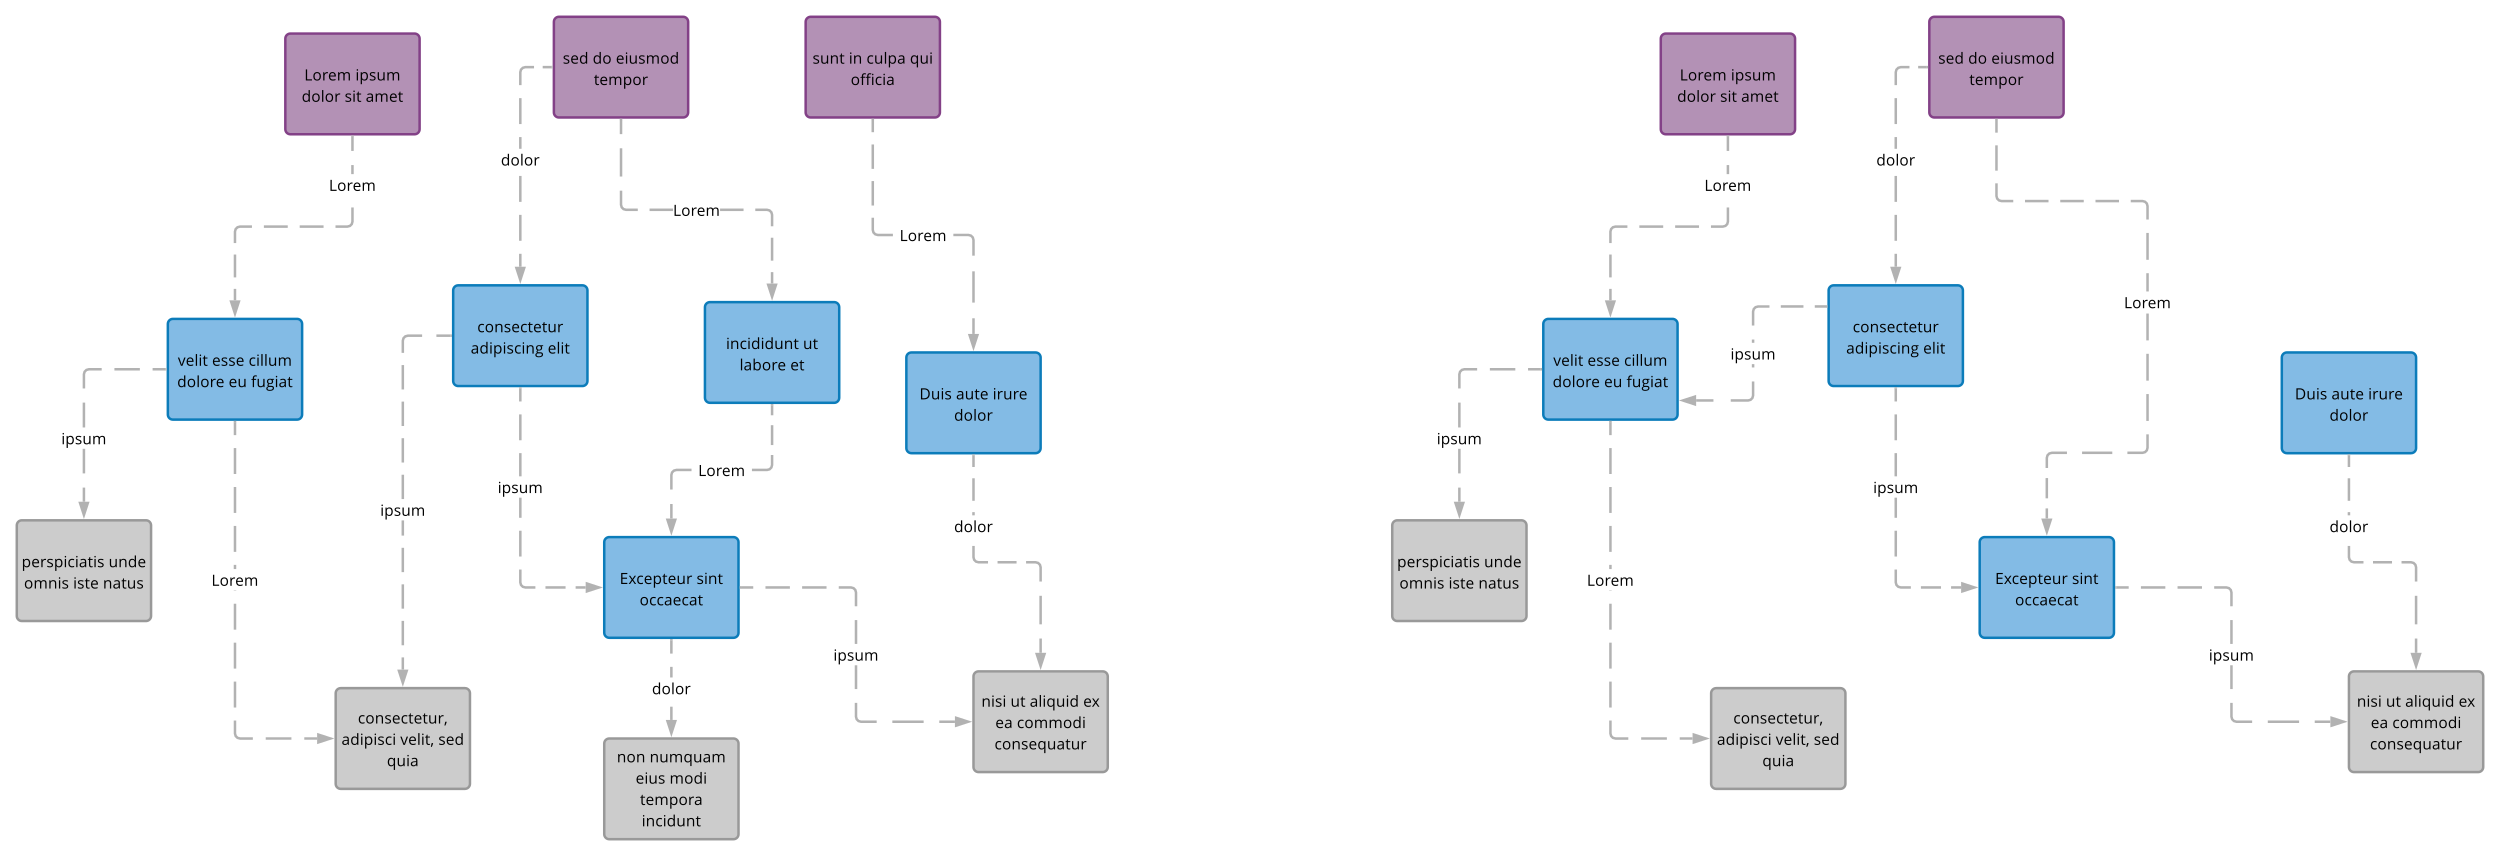 <svg xmlns="http://www.w3.org/2000/svg" xmlns:xlink="http://www.w3.org/1999/xlink" xmlns:lucid="lucid" width="2978.97" height="1020"><g transform="translate(58.97 79.576)" lucid:page-tab-id="xFgYyLJEyIVr"><path d="M281.03-33.58c0-3.3 2.7-6 6-6h148c3.3 0 6 2.7 6 6v108c0 3.32-2.7 6-6 6h-148c-3.3 0-6-2.68-6-6z" stroke="#834187" stroke-width="3" fill="#b391b5"/><use xlink:href="#a" transform="matrix(1,0,0,1,286.03,-34.576) translate(17.61 50.889)"/><use xlink:href="#b" transform="matrix(1,0,0,1,286.03,-34.576) translate(78.505 50.889)"/><use xlink:href="#c" transform="matrix(1,0,0,1,286.03,-34.576) translate(14.475 76.31)"/><use xlink:href="#d" transform="matrix(1,0,0,1,286.03,-34.576) translate(65.653 76.31)"/><use xlink:href="#e" transform="matrix(1,0,0,1,286.03,-34.576) translate(90.718 76.31)"/><path d="M141.03 306.42c0-3.3 2.7-6 6-6h148c3.3 0 6 2.7 6 6v108c0 3.32-2.7 6-6 6h-148c-3.3 0-6-2.68-6-6z" stroke="#0c7cba" stroke-width="3" fill="#83bbe5"/><use xlink:href="#f" transform="matrix(1,0,0,1,146.03,305.424) translate(6.91 50.889)"/><use xlink:href="#g" transform="matrix(1,0,0,1,146.03,305.424) translate(47.615 50.889)"/><use xlink:href="#h" transform="matrix(1,0,0,1,146.03,305.424) translate(91.219 50.889)"/><use xlink:href="#i" transform="matrix(1,0,0,1,146.03,305.424) translate(6.121 76.31)"/><use xlink:href="#j" transform="matrix(1,0,0,1,146.03,305.424) translate(67.398 76.31)"/><use xlink:href="#k" transform="matrix(1,0,0,1,146.03,305.424) translate(94.177 76.31)"/><path d="M-38.97 546.42c0-3.3 2.7-6 6-6h148c3.3 0 6 2.7 6 6v108c0 3.32-2.7 6-6 6h-148c-3.3 0-6-2.68-6-6z" stroke="#999" stroke-width="3" fill="#ccc"/><use xlink:href="#l" transform="matrix(1,0,0,1,-33.97,545.424) translate(0.762 50.889)"/><use xlink:href="#m" transform="matrix(1,0,0,1,-33.97,545.424) translate(104.413 50.889)"/><use xlink:href="#n" transform="matrix(1,0,0,1,-33.97,545.424) translate(3.551 76.31)"/><use xlink:href="#o" transform="matrix(1,0,0,1,-33.97,545.424) translate(62.121 76.31)"/><use xlink:href="#p" transform="matrix(1,0,0,1,-33.97,545.424) translate(97.659 76.31)"/><path d="M222.53 278.3h-3v-13.64h3zm0-27.3h-3v-27.28h3zm18.72-59.08h-14.02l-2.45.67-1.6 1.57-.65 2.45v13.45h-3v-13.85l.98-3.6 2.72-2.72 3.6-.98h14.43zm121.28-7.3l-.98 3.6-2.7 2.73-3.62.97H340.8v-3h14.03l2.45-.66 1.6-1.6.65-2.44V167.6h3zm-35.94 7.3h-28.46v-3h28.45zm-42.68 0h-28.45v-3h28.45zm78.6-63.98h-3V117.1h3zm0-27.68h-3V83.42h3z" stroke="#b2b2b2" stroke-width=".05" fill="#b2b2b2"/><path d="M362.53 83.46h-3v-1.54h3z" fill="#b2b2b2"/><path d="M362.56 83.5h-3.05v-1.6h3.06zm-3-1.55v1.5h2.95v-1.5z" stroke="#b2b2b2" stroke-width=".05" fill="#b2b2b2"/><path d="M221.03 294.07l-4.63-14.27h9.27z" fill="#b2b2b2"/><path d="M221.03 298.92l-6.7-20.62h13.4zm-2.57-17.62l2.57 7.92 2.57-7.92z" stroke="#b2b2b2" stroke-width=".05" fill="#b2b2b2"/><use xlink:href="#q" transform="matrix(1,0,0,1,333.008,127.939) translate(0 19.952)"/><path d="M42.53 518.3h-3v-16.87h3zm0-33.75h-3v-29.3h3zm0-54.73h-3v-29.64h3zm19.67-67.9H47.23l-2.45.67-1.6 1.57-.65 2.45v16.68h-3v-17.08l.98-3.6 2.72-2.72 3.6-.98H62.2zm75.83 0h-15.17v-3h15.17zm-30.33 0H77.36v-3h30.34z" stroke="#b2b2b2" stroke-width=".05" fill="#b2b2b2"/><path d="M139.53 361.92H138v-3h1.53z" fill="#b2b2b2"/><path d="M139.56 361.95h-1.6v-3.05h1.6zm-1.54-3v2.95h1.5v-2.95z" stroke="#b2b2b2" stroke-width=".05" fill="#b2b2b2"/><path d="M41.03 534.07L36.4 519.8h9.27z" fill="#b2b2b2"/><path d="M41.03 538.92l-6.7-20.62h13.4zm-2.57-17.62l2.57 7.92 2.57-7.92z" stroke="#b2b2b2" stroke-width=".05" fill="#b2b2b2"/><use xlink:href="#r" transform="matrix(1,0,0,1,14.088,429.817) translate(0 19.952)"/><path d="M901.03-53.58c0-3.3 2.7-6 6-6h148c3.3 0 6 2.7 6 6v108c0 3.32-2.7 6-6 6h-148c-3.3 0-6-2.68-6-6z" stroke="#834187" stroke-width="3" fill="#b391b5"/><use xlink:href="#s" transform="matrix(1,0,0,1,906.03,-54.576) translate(3.182 50.889)"/><use xlink:href="#t" transform="matrix(1,0,0,1,906.03,-54.576) translate(46.439 50.889)"/><use xlink:href="#u" transform="matrix(1,0,0,1,906.03,-54.576) translate(67.467 50.889)"/><use xlink:href="#v" transform="matrix(1,0,0,1,906.03,-54.576) translate(119.201 50.889)"/><use xlink:href="#w" transform="matrix(1,0,0,1,906.03,-54.576) translate(48.682 76.31)"/><path d="M601.03-53.58c0-3.3 2.7-6 6-6h148c3.3 0 6 2.7 6 6v108c0 3.32-2.7 6-6 6h-148c-3.3 0-6-2.68-6-6z" stroke="#834187" stroke-width="3" fill="#b391b5"/><use xlink:href="#x" transform="matrix(1,0,0,1,606.03,-54.576) translate(5.57 50.889)"/><use xlink:href="#y" transform="matrix(1,0,0,1,606.03,-54.576) translate(41.235 50.889)"/><use xlink:href="#z" transform="matrix(1,0,0,1,606.03,-54.576) translate(68.798 50.889)"/><use xlink:href="#A" transform="matrix(1,0,0,1,606.03,-54.576) translate(42.62 76.31)"/><path d="M661.03 566.42c0-3.3 2.7-6 6-6h148c3.3 0 6 2.7 6 6v108c0 3.32-2.7 6-6 6h-148c-3.3 0-6-2.68-6-6z" stroke="#0c7cba" stroke-width="3" fill="#83bbe5"/><use xlink:href="#B" transform="matrix(1,0,0,1,666.03,565.424) translate(13.376 50.889)"/><use xlink:href="#C" transform="matrix(1,0,0,1,666.03,565.424) translate(104.951 50.889)"/><use xlink:href="#D" transform="matrix(1,0,0,1,666.03,565.424) translate(37.12 76.31)"/><path d="M481.03 266.42c0-3.3 2.7-6 6-6h148c3.3 0 6 2.7 6 6v108c0 3.32-2.7 6-6 6h-148c-3.3 0-6-2.68-6-6z" stroke="#0c7cba" stroke-width="3" fill="#83bbe5"/><use xlink:href="#E" transform="matrix(1,0,0,1,486.03,265.424) translate(23.694 50.889)"/><use xlink:href="#F" transform="matrix(1,0,0,1,486.03,265.424) translate(15.874 76.31)"/><use xlink:href="#G" transform="matrix(1,0,0,1,486.03,265.424) translate(107.621 76.31)"/><path d="M1021.03 346.42c0-3.3 2.7-6 6-6h148c3.3 0 6 2.7 6 6v108c0 3.32-2.7 6-6 6h-148c-3.3 0-6-2.68-6-6z" stroke="#0c7cba" stroke-width="3" fill="#83bbe5"/><use xlink:href="#H" transform="matrix(1,0,0,1,1026.03,345.424) translate(10.596 50.889)"/><use xlink:href="#I" transform="matrix(1,0,0,1,1026.03,345.424) translate(54.137 50.889)"/><use xlink:href="#J" transform="matrix(1,0,0,1,1026.03,345.424) translate(97.887 50.889)"/><use xlink:href="#K" transform="matrix(1,0,0,1,1026.03,345.424) translate(51.835 76.31)"/><path d="M781.03 286.42c0-3.3 2.7-6 6-6h148c3.3 0 6 2.7 6 6v108c0 3.32-2.7 6-6 6h-148c-3.3 0-6-2.68-6-6z" stroke="#0c7cba" stroke-width="3" fill="#83bbe5"/><use xlink:href="#L" transform="matrix(1,0,0,1,786.03,285.424) translate(20.107 50.889)"/><use xlink:href="#M" transform="matrix(1,0,0,1,786.03,285.424) translate(111.846 50.889)"/><use xlink:href="#N" transform="matrix(1,0,0,1,786.03,285.424) translate(36.277 76.31)"/><use xlink:href="#O" transform="matrix(1,0,0,1,786.03,285.424) translate(96.661 76.31)"/><path d="M661.03 806.42c0-3.3 2.7-6 6-6h148c3.3 0 6 2.7 6 6v108c0 3.32-2.7 6-6 6h-148c-3.3 0-6-2.68-6-6z" stroke="#999" stroke-width="3" fill="#ccc"/><use xlink:href="#P" transform="matrix(1,0,0,1,666.03,805.424) translate(10.022 23.389)"/><use xlink:href="#Q" transform="matrix(1,0,0,1,666.03,805.424) translate(49.06 23.389)"/><use xlink:href="#R" transform="matrix(1,0,0,1,666.03,805.424) translate(32.398 48.81)"/><use xlink:href="#S" transform="matrix(1,0,0,1,666.03,805.424) translate(72.803 48.81)"/><use xlink:href="#T" transform="matrix(1,0,0,1,666.03,805.424) translate(37.617 74.23)"/><use xlink:href="#U" transform="matrix(1,0,0,1,666.03,805.424) translate(39.635 99.651)"/><path d="M341.03 746.42c0-3.3 2.7-6 6-6h148c3.3 0 6 2.7 6 6v108c0 3.32-2.7 6-6 6h-148c-3.3 0-6-2.68-6-6z" stroke="#999" stroke-width="3" fill="#ccc"/><use xlink:href="#V" transform="matrix(1,0,0,1,346.03,745.424) translate(21.406 37.139)"/><use xlink:href="#W" transform="matrix(1,0,0,1,346.03,745.424) translate(1.919 62.56)"/><use xlink:href="#X" transform="matrix(1,0,0,1,346.03,745.424) translate(71.983 62.56)"/><use xlink:href="#Y" transform="matrix(1,0,0,1,346.03,745.424) translate(117.264 62.56)"/><use xlink:href="#Z" transform="matrix(1,0,0,1,346.03,745.424) translate(56.001 87.98)"/><path d="M1101.03 726.42c0-3.3 2.7-6 6-6h148c3.3 0 6 2.7 6 6v108c0 3.32-2.7 6-6 6h-148c-3.3 0-6-2.68-6-6z" stroke="#999" stroke-width="3" fill="#ccc"/><use xlink:href="#aa" transform="matrix(1,0,0,1,1106.03,725.424) translate(4.421 37.139)"/><use xlink:href="#ab" transform="matrix(1,0,0,1,1106.03,725.424) translate(39.075 37.139)"/><use xlink:href="#ac" transform="matrix(1,0,0,1,1106.03,725.424) translate(61.971 37.139)"/><use xlink:href="#ad" transform="matrix(1,0,0,1,1106.03,725.424) translate(125.7 37.139)"/><use xlink:href="#ae" transform="matrix(1,0,0,1,1106.03,725.424) translate(20.987 62.56)"/><use xlink:href="#af" transform="matrix(1,0,0,1,1106.03,725.424) translate(46.69 62.56)"/><use xlink:href="#ag" transform="matrix(1,0,0,1,1106.03,725.424) translate(20.03 87.98)"/><path d="M562.53 238.3h-3v-15.45h3zm0-30.9h-3v-30.93h3zm0-46.4h-3v-30.9h3zm0-63.3h-3V83.73h3zm0-29.44h-3V37.34h3zm14.83-69.34v3h-10.13l-2.45.67-1.6 1.57-.65 2.45v15.26h-3V6.22l.98-3.6 2.72-2.72 3.6-.98zm20.67 3H587.7v-3h10.33z" stroke="#b2b2b2" stroke-width=".05" fill="#b2b2b2"/><path d="M599.53 1.92H598v-3h1.53z" fill="#b2b2b2"/><path d="M599.56 1.95h-1.6V-1.1h1.6zm-1.54-3V1.9h1.5v-2.95z" stroke="#b2b2b2" stroke-width=".05" fill="#b2b2b2"/><path d="M561.03 254.07l-4.63-14.27h9.27z" fill="#b2b2b2"/><path d="M561.03 258.92l-6.7-20.62h13.4zm-2.57-17.62l2.57 7.92 2.57-7.92z" stroke="#b2b2b2" stroke-width=".05" fill="#b2b2b2"/><use xlink:href="#ah" transform="matrix(1,0,0,1,537.866,97.714) translate(0 19.952)"/><path d="M862.53 258.3h-3v-13.64h3zm0-27.3h-3v-27.28h3zm-3.7-61.1l2.72 2.72.98 3.6v13.85h-3v-13.45l-.66-2.45-1.6-1.58-2.44-.68h-13.8v-3h14.2zm-176.3-5.68l.66 2.45 1.58 1.6 2.45.65h13.8v3h-14.2l-3.6-.97-2.72-2.72-.97-3.6v-17.04h3zm60.48 7.7h-27.97v-3H743zm84.03 0h-27.98v-3h27.98zm-144.5-41.16h-3V97.1h3zm0-50.5h-3V63.42h3z" stroke="#b2b2b2" stroke-width=".05" fill="#b2b2b2"/><path d="M682.53 63.46h-3v-1.54h3z" fill="#b2b2b2"/><path d="M682.56 63.5h-3.05v-1.6h3.06zm-3-1.55v1.5h2.95v-1.5z" stroke="#b2b2b2" stroke-width=".05" fill="#b2b2b2"/><path d="M861.03 274.07l-4.63-14.27h9.27z" fill="#b2b2b2"/><path d="M861.03 278.92l-6.7-20.62h13.4zm-2.57-17.62l2.57 7.92 2.57-7.92z" stroke="#b2b2b2" stroke-width=".05" fill="#b2b2b2"/><use xlink:href="#q" transform="matrix(1,0,0,1,743.008,157.714) translate(0 19.952)"/><path d="M422.53 718.3h-3v-14.5h3zm0-29.02h-3v-29.03h3zm0-43.55h-3V616.7h3zm0-43.54h-3v-29.04h3zm0-43.55h-3v-18.1h3zm0-43.54h-3V486.1h3zm0-43.53h-3v-29.03h3zm0-43.55h-3V399h3zm0-43.54h-3v-29.03h3zm21.5-62.56h-16.8l-2.45.67-1.6 1.57-.65 2.45v14.32h-3v-14.72l.98-3.6 2.72-2.72 3.6-.98h17.2zm34 0h-17v-3h17z" stroke="#b2b2b2" stroke-width=".05" fill="#b2b2b2"/><path d="M479.53 321.92H478v-3h1.53z" fill="#b2b2b2"/><path d="M479.56 321.95h-1.6v-3.05h1.6zm-1.54-3v2.95h1.5v-2.95z" stroke="#b2b2b2" stroke-width=".05" fill="#b2b2b2"/><path d="M421.03 734.07l-4.63-14.27h9.27z" fill="#b2b2b2"/><path d="M421.03 738.92l-6.7-20.62h13.4zm-2.57-17.62l2.57 7.92 2.57-7.92z" stroke="#b2b2b2" stroke-width=".05" fill="#b2b2b2"/><use xlink:href="#r" transform="matrix(1,0,0,1,394.088,515.131) translate(0 19.952)"/><path d="M222.53 794.22l.66 2.45 1.58 1.6 2.45.65h15.1v3h-15.5l-3.6-.97-2.72-2.72-.97-3.6v-15.66h3zm65.75 7.7h-30.62v-3h30.62zm30.63 0h-15.3v-3h15.3zm-96.37-38.4h-3v-30.93h3zm0-46.4h-3v-30.9h3zm0-46.36h-3v-30.92h3zm0-46.38h-3v-.45h3zm0-25.87h-3v-5.03h3zm0-20.5h-3v-30.9h3zm0-46.37h-3v-30.9h3zm0-46.37h-3v-30.92h3zm0-46.38h-3v-15.46h3z" stroke="#b2b2b2" stroke-width=".05" fill="#b2b2b2"/><path d="M222.53 423.46h-3v-1.54h3z" fill="#b2b2b2"/><path d="M222.56 423.5h-3.05v-1.6h3.06zm-3-1.55v1.5h2.95v-1.5z" stroke="#b2b2b2" stroke-width=".05" fill="#b2b2b2"/><path d="M334.68 800.42l-14.27 4.64v-9.27z" fill="#b2b2b2"/><path d="M339.53 800.42l-20.62 6.7v-13.4zM321.9 803l7.92-2.58-7.9-2.57z" stroke="#b2b2b2" stroke-width=".05" fill="#b2b2b2"/><use xlink:href="#q" transform="matrix(1,0,0,1,193.008,598.506) translate(0 19.952)"/><path d="M742.53 538.3h-3V521h3zm22.5-56.38h-17.8l-2.45.67-1.6 1.57-.65 2.45v17.1h-3v-17.5l.98-3.6 2.72-2.72 3.6-.98h18.2zm97.5-7.3l-.98 3.6-2.7 2.73-3.62.97h-18.2v-3h17.8l2.45-.66 1.6-1.6.65-2.44V462.6h3zm0-23.86h-3V427.1h3zm0-35.5h-3v-11.84h3z" stroke="#b2b2b2" stroke-width=".05" fill="#b2b2b2"/><path d="M862.53 403.46h-3v-1.54h3z" fill="#b2b2b2"/><path d="M862.56 403.5h-3.05v-1.6h3.06zm-3-1.55v1.5h2.95v-1.5z" stroke="#b2b2b2" stroke-width=".05" fill="#b2b2b2"/><path d="M741.03 554.07l-4.63-14.27h9.27z" fill="#b2b2b2"/><path d="M741.03 558.92l-6.7-20.62h13.4zm-2.57-17.62l2.57 7.92 2.57-7.92z" stroke="#b2b2b2" stroke-width=".05" fill="#b2b2b2"/><use xlink:href="#q" transform="matrix(1,0,0,1,773.008,467.714) translate(0 19.952)"/><path d="M562.53 614.22l.66 2.45 1.58 1.6 2.45.65H579v3h-12.17l-3.6-.97-2.72-2.72-.97-3.6v-15.6h3zm52.42 7.7H591v-3h23.95zm23.96 0h-11.97v-3h11.98zm-76.37-38.3h-3v-30.8h3zm0-46.2h-3v-24h3zm0-49.43h-3V460.4h3zm0-42.98h-3v-30.8h3zm0-46.2h-3v-15.4h3z" stroke="#b2b2b2" stroke-width=".05" fill="#b2b2b2"/><path d="M562.53 383.46h-3v-1.54h3z" fill="#b2b2b2"/><path d="M562.56 383.5h-3.05v-1.6h3.06zm-3-1.55v1.5h2.95v-1.5z" stroke="#b2b2b2" stroke-width=".05" fill="#b2b2b2"/><path d="M654.68 620.42l-14.27 4.64v-9.27z" fill="#b2b2b2"/><path d="M659.53 620.42l-20.62 6.7v-13.4zM641.9 623l7.92-2.58-7.9-2.57z" stroke="#b2b2b2" stroke-width=".05" fill="#b2b2b2"/><use xlink:href="#r" transform="matrix(1,0,0,1,534.088,487.986) translate(0 19.952)"/><path d="M742.53 778.3h-3v-15.8h3zm0-50.6h-3v-12.65h3zm0-28.46h-3v-15.82h3z" stroke="#b2b2b2" stroke-width=".05" fill="#b2b2b2"/><path d="M742.53 683.46h-3v-1.54h3z" fill="#b2b2b2"/><path d="M742.56 683.5h-3.05v-1.6h3.06zm-3-1.55v1.5h2.95v-1.5z" stroke="#b2b2b2" stroke-width=".05" fill="#b2b2b2"/><path d="M741.03 794.07l-4.63-14.27h9.27z" fill="#b2b2b2"/><path d="M741.03 798.92l-6.7-20.62h13.4zm-2.57-17.62l2.57 7.92 2.57-7.92z" stroke="#b2b2b2" stroke-width=".05" fill="#b2b2b2"/><use xlink:href="#ah" transform="matrix(1,0,0,1,717.866,727.714) translate(0 19.952)"/><path d="M1102.53 318.3h-3v-18.64h3zm0-37.3h-3v-37.28h3zm-3.7-81.1l2.72 2.72.98 3.6v18.85h-3v-18.45l-.66-2.45-1.6-1.58-2.44-.68h-17.8v-3h18.2zm-116.3-5.68l.66 2.45 1.58 1.6 2.45.65h17.8v3h-18.2l-3.6-.97-2.72-2.72-.97-3.6v-14.76h3zm0-28.9h-3V136.2h3zm0-43.67h-3v-29.1h3zm0-43.67h-3V63.42h3z" stroke="#b2b2b2" stroke-width=".05" fill="#b2b2b2"/><path d="M982.53 63.46h-3v-1.54h3z" fill="#b2b2b2"/><path d="M982.56 63.5h-3.05v-1.6h3.06zm-3-1.55v1.5h2.95v-1.5z" stroke="#b2b2b2" stroke-width=".05" fill="#b2b2b2"/><path d="M1101.03 334.07l-4.63-14.27h9.27z" fill="#b2b2b2"/><path d="M1101.03 338.92l-6.7-20.62h13.4zm-2.57-17.62l2.57 7.92 2.57-7.92z" stroke="#b2b2b2" stroke-width=".05" fill="#b2b2b2"/><use xlink:href="#q" transform="matrix(1,0,0,1,1013.008,187.714) translate(0 19.952)"/><path d="M1182.53 698.3h-3v-16.98h3zm0-33.96h-3v-33.96h3zm-3.7-74.44l2.72 2.72.98 3.6v17.18h-3v-16.78l-.66-2.45-1.6-1.58-2.44-.68h-11.13v-3h11.53zm-76.3-5.68l.66 2.45 1.58 1.6 2.45.65h11.13v3h-11.53l-3.6-.97-2.72-2.72-.97-3.6v-13.65h3zm49.83 7.7h-22.66v-3h22.66zm-49.83-57.4h-3v-3.87h3zm0-17.32h-3v-26.9h3zm0-40.33h-3v-13.45h3z" stroke="#b2b2b2" stroke-width=".05" fill="#b2b2b2"/><path d="M1102.53 463.46h-3v-1.54h3z" fill="#b2b2b2"/><path d="M1102.56 463.5h-3.05v-1.6h3.06zm-3-1.55v1.5h2.95v-1.5z" stroke="#b2b2b2" stroke-width=".05" fill="#b2b2b2"/><path d="M1181.03 714.07l-4.63-14.27h9.27z" fill="#b2b2b2"/><path d="M1181.03 718.92l-6.7-20.62h13.4zm-2.57-17.62l2.57 7.92 2.57-7.92z" stroke="#b2b2b2" stroke-width=".05" fill="#b2b2b2"/><use xlink:href="#ah" transform="matrix(1,0,0,1,1077.866,534.521) translate(0 19.952)"/><path d="M962.53 774.22l.66 2.45 1.58 1.6 2.45.65h18.45v3h-18.85l-3.6-.97-2.72-2.72-.97-3.6v-16.65h3zm79.1 7.7h-37.3v-3h37.3zm37.28 0h-18.64v-3h18.65zm-116.37-40.38h-3v-28.4h3zm0-53.83h-3v-28.4h3zm-3.7-67.8l2.72 2.72.98 3.6v16.65h-3v-16.25l-.66-2.45-1.6-1.58-2.44-.68h-14.36v-3h14.76zm-120.24 2.02h-14.57v-3h14.56zm43.65 0h-29.1v-3h29.1zm43.67 0h-29.1v-3h29.1z" stroke="#b2b2b2" stroke-width=".05" fill="#b2b2b2"/><path d="M824.07 621.92h-1.54v-3h1.54z" fill="#b2b2b2"/><path d="M824.1 621.95h-1.6v-3.05h1.6zm-1.54-3v2.95h1.48v-2.95z" stroke="#b2b2b2" stroke-width=".05" fill="#b2b2b2"/><path d="M1094.68 780.42l-14.27 4.64v-9.27z" fill="#b2b2b2"/><path d="M1099.53 780.42l-20.62 6.7v-13.4zM1081.9 783l7.92-2.58-7.9-2.57z" stroke="#b2b2b2" stroke-width=".05" fill="#b2b2b2"/><use xlink:href="#r" transform="matrix(1,0,0,1,934.088,687.714) translate(0 19.952)"/><path d="M1920-33.58c0-3.3 2.7-6 6-6h148c3.3 0 6 2.7 6 6v108c0 3.32-2.7 6-6 6h-148c-3.3 0-6-2.68-6-6z" stroke="#834187" stroke-width="3" fill="#b391b5"/><use xlink:href="#a" transform="matrix(1,0,0,1,1925,-34.576) translate(17.61 50.889)"/><use xlink:href="#b" transform="matrix(1,0,0,1,1925,-34.576) translate(78.505 50.889)"/><use xlink:href="#c" transform="matrix(1,0,0,1,1925,-34.576) translate(14.475 76.31)"/><use xlink:href="#d" transform="matrix(1,0,0,1,1925,-34.576) translate(65.653 76.31)"/><use xlink:href="#e" transform="matrix(1,0,0,1,1925,-34.576) translate(90.718 76.31)"/><path d="M1780 306.42c0-3.3 2.7-6 6-6h148c3.3 0 6 2.7 6 6v108c0 3.32-2.7 6-6 6h-148c-3.3 0-6-2.68-6-6z" stroke="#0c7cba" stroke-width="3" fill="#83bbe5"/><use xlink:href="#f" transform="matrix(1,0,0,1,1785,305.424) translate(6.91 50.889)"/><use xlink:href="#g" transform="matrix(1,0,0,1,1785,305.424) translate(47.615 50.889)"/><use xlink:href="#h" transform="matrix(1,0,0,1,1785,305.424) translate(91.219 50.889)"/><use xlink:href="#i" transform="matrix(1,0,0,1,1785,305.424) translate(6.121 76.31)"/><use xlink:href="#j" transform="matrix(1,0,0,1,1785,305.424) translate(67.398 76.31)"/><use xlink:href="#k" transform="matrix(1,0,0,1,1785,305.424) translate(94.177 76.31)"/><path d="M1600 546.42c0-3.3 2.7-6 6-6h148c3.3 0 6 2.7 6 6v108c0 3.32-2.7 6-6 6h-148c-3.3 0-6-2.68-6-6z" stroke="#999" stroke-width="3" fill="#ccc"/><use xlink:href="#l" transform="matrix(1,0,0,1,1605,545.424) translate(0.762 50.889)"/><use xlink:href="#m" transform="matrix(1,0,0,1,1605,545.424) translate(104.413 50.889)"/><use xlink:href="#n" transform="matrix(1,0,0,1,1605,545.424) translate(3.551 76.31)"/><use xlink:href="#o" transform="matrix(1,0,0,1,1605,545.424) translate(62.121 76.31)"/><use xlink:href="#p" transform="matrix(1,0,0,1,1605,545.424) translate(97.659 76.31)"/><path d="M1861.5 278.3h-3v-13.64h3zm0-27.3h-3v-27.28h3zm18.72-59.08h-14.02l-2.45.67-1.6 1.57-.65 2.45v13.45h-3v-13.85l.98-3.6 2.7-2.72 3.62-.98h14.42zm121.28-7.3l-.98 3.6-2.7 2.73-3.62.97h-14.42v-3h14.02l2.45-.66 1.6-1.6.65-2.44V167.6h3zm-35.94 7.3h-28.45v-3h28.46zm-42.67 0h-28.46v-3h28.45zm78.6-63.98h-3V117.1h3zm0-27.68h-3V83.42h3z" stroke="#b2b2b2" stroke-width=".05" fill="#b2b2b2"/><path d="M2001.5 83.46h-3v-1.54h3z" fill="#b2b2b2"/><path d="M2001.53 83.5h-3.06v-1.6h3.06zm-3-1.55v1.5h2.94v-1.5z" stroke="#b2b2b2" stroke-width=".05" fill="#b2b2b2"/><path d="M1860 294.07l-4.64-14.27h9.28z" fill="#b2b2b2"/><path d="M1860 298.92l-6.7-20.62h13.4zm-2.57-17.62l2.57 7.92 2.57-7.92z" stroke="#b2b2b2" stroke-width=".05" fill="#b2b2b2"/><use xlink:href="#q" transform="matrix(1,0,0,1,1971.977,127.939) translate(0 19.952)"/><path d="M1681.5 518.3h-3v-16.87h3zm0-33.75h-3v-29.3h3zm0-54.73h-3v-29.64h3zm19.67-67.9h-14.97l-2.45.67-1.6 1.57-.65 2.45v16.68h-3v-17.08l.98-3.6 2.7-2.72 3.62-.98h15.37zm75.83 0h-15.17v-3H1777zm-30.33 0h-30.34v-3h30.34z" stroke="#b2b2b2" stroke-width=".05" fill="#b2b2b2"/><path d="M1778.5 361.92h-1.54v-3h1.54z" fill="#b2b2b2"/><path d="M1778.53 361.95h-1.6v-3.05h1.6zm-1.54-3v2.95h1.47v-2.95z" stroke="#b2b2b2" stroke-width=".05" fill="#b2b2b2"/><path d="M1680 534.07l-4.64-14.27h9.28z" fill="#b2b2b2"/><path d="M1680 538.92l-6.7-20.62h13.4zm-2.57-17.62l2.57 7.92 2.57-7.92z" stroke="#b2b2b2" stroke-width=".05" fill="#b2b2b2"/><g><use xlink:href="#r" transform="matrix(1,0,0,1,1653.057,429.817) translate(0 19.952)"/></g><path d="M2240-53.58c0-3.3 2.7-6 6-6h148c3.3 0 6 2.7 6 6v108c0 3.32-2.7 6-6 6h-148c-3.3 0-6-2.68-6-6z" stroke="#834187" stroke-width="3" fill="#b391b5"/><g><use xlink:href="#x" transform="matrix(1,0,0,1,2245,-54.576) translate(5.57 50.889)"/><use xlink:href="#y" transform="matrix(1,0,0,1,2245,-54.576) translate(41.235 50.889)"/><use xlink:href="#z" transform="matrix(1,0,0,1,2245,-54.576) translate(68.798 50.889)"/><use xlink:href="#A" transform="matrix(1,0,0,1,2245,-54.576) translate(42.62 76.31)"/></g><path d="M2300 566.42c0-3.3 2.7-6 6-6h148c3.3 0 6 2.7 6 6v108c0 3.32-2.7 6-6 6h-148c-3.3 0-6-2.68-6-6z" stroke="#0c7cba" stroke-width="3" fill="#83bbe5"/><g><use xlink:href="#B" transform="matrix(1,0,0,1,2305,565.424) translate(13.376 50.889)"/><use xlink:href="#C" transform="matrix(1,0,0,1,2305,565.424) translate(104.951 50.889)"/><use xlink:href="#D" transform="matrix(1,0,0,1,2305,565.424) translate(37.12 76.31)"/></g><path d="M2120 266.42c0-3.3 2.7-6 6-6h148c3.3 0 6 2.7 6 6v108c0 3.32-2.7 6-6 6h-148c-3.3 0-6-2.68-6-6z" stroke="#0c7cba" stroke-width="3" fill="#83bbe5"/><g><use xlink:href="#E" transform="matrix(1,0,0,1,2125,265.424) translate(23.694 50.889)"/><use xlink:href="#F" transform="matrix(1,0,0,1,2125,265.424) translate(15.874 76.31)"/><use xlink:href="#G" transform="matrix(1,0,0,1,2125,265.424) translate(107.621 76.31)"/></g><path d="M2660 346.42c0-3.3 2.7-6 6-6h148c3.3 0 6 2.7 6 6v108c0 3.32-2.7 6-6 6h-148c-3.3 0-6-2.68-6-6z" stroke="#0c7cba" stroke-width="3" fill="#83bbe5"/><g><use xlink:href="#H" transform="matrix(1,0,0,1,2665,345.424) translate(10.596 50.889)"/><use xlink:href="#I" transform="matrix(1,0,0,1,2665,345.424) translate(54.137 50.889)"/><use xlink:href="#J" transform="matrix(1,0,0,1,2665,345.424) translate(97.887 50.889)"/><use xlink:href="#K" transform="matrix(1,0,0,1,2665,345.424) translate(51.835 76.31)"/></g><path d="M1980 746.42c0-3.3 2.7-6 6-6h148c3.3 0 6 2.7 6 6v108c0 3.32-2.7 6-6 6h-148c-3.3 0-6-2.68-6-6z" stroke="#999" stroke-width="3" fill="#ccc"/><g><use xlink:href="#V" transform="matrix(1,0,0,1,1985,745.424) translate(21.406 37.139)"/><use xlink:href="#W" transform="matrix(1,0,0,1,1985,745.424) translate(1.919 62.56)"/><use xlink:href="#X" transform="matrix(1,0,0,1,1985,745.424) translate(71.983 62.56)"/><use xlink:href="#Y" transform="matrix(1,0,0,1,1985,745.424) translate(117.264 62.56)"/><use xlink:href="#Z" transform="matrix(1,0,0,1,1985,745.424) translate(56.001 87.98)"/></g><path d="M2740 726.42c0-3.3 2.7-6 6-6h148c3.3 0 6 2.7 6 6v108c0 3.32-2.7 6-6 6h-148c-3.3 0-6-2.68-6-6z" stroke="#999" stroke-width="3" fill="#ccc"/><g><use xlink:href="#aa" transform="matrix(1,0,0,1,2745,725.424) translate(4.421 37.139)"/><use xlink:href="#ab" transform="matrix(1,0,0,1,2745,725.424) translate(39.075 37.139)"/><use xlink:href="#ac" transform="matrix(1,0,0,1,2745,725.424) translate(61.971 37.139)"/><use xlink:href="#ad" transform="matrix(1,0,0,1,2745,725.424) translate(125.7 37.139)"/><use xlink:href="#ae" transform="matrix(1,0,0,1,2745,725.424) translate(20.987 62.56)"/><use xlink:href="#af" transform="matrix(1,0,0,1,2745,725.424) translate(46.69 62.56)"/><use xlink:href="#ag" transform="matrix(1,0,0,1,2745,725.424) translate(20.03 87.98)"/></g><path d="M2201.5 238.3h-3v-15.45h3zm0-30.9h-3v-30.93h3zm0-46.4h-3v-30.9h3zm0-63.3h-3V83.73h3zm0-29.44h-3V37.34h3zm14.83-69.34v3h-10.13l-2.45.67-1.6 1.57-.65 2.45v15.26h-3V6.22l.98-3.6 2.7-2.72 3.62-.98zm20.67 3h-10.33v-3H2237z" stroke="#b2b2b2" stroke-width=".05" fill="#b2b2b2"/><path d="M2238.5 1.92h-1.54v-3h1.54z" fill="#b2b2b2"/><path d="M2238.53 1.95h-1.6V-1.1h1.6zm-1.54-3V1.9h1.47v-2.95z" stroke="#b2b2b2" stroke-width=".05" fill="#b2b2b2"/><path d="M2200 254.07l-4.64-14.27h9.28z" fill="#b2b2b2"/><path d="M2200 258.92l-6.7-20.62h13.4zm-2.57-17.62l2.57 7.92 2.57-7.92z" stroke="#b2b2b2" stroke-width=".05" fill="#b2b2b2"/><g><use xlink:href="#ah" transform="matrix(1,0,0,1,2176.835,97.714) translate(0 19.952)"/></g><path d="M2381.5 538.3h-3v-12.05h3zm0-24.1h-3v-24.1h3zm22.5-52.7h-17.8l-2.45.66-1.6 1.6-.65 2.44v11.85h-3V465.8l.98-3.6 2.7-2.72 3.62-.98h18.2zm97.5-7.3l-.98 3.6-2.7 2.72-3.62.98H2476v-3h17.8l2.45-.66 1.6-1.6.65-2.44V438h3zm-43.5 7.3h-36v-3h36zm43.5-39.5h-3v-32h3zm0-48h-3v-32h3zm0-48h-3v-32h3zm0-58.3h-3V246h3zm0-37.7h-3v-32h3zm-3.7-70.52l2.72 2.7.98 3.62V182h-3v-15.8l-.66-2.45-1.6-1.6-2.44-.65H2480v-3h14.2zm-176.3-5.68l.66 2.45 1.6 1.6 2.44.65h13.8v3h-14.2l-3.6-.98-2.72-2.7-.98-3.62v-15.3h3zm60.5 7.7h-28v-3h28zm42 0h-28v-3h28zm42 0h-28v-3h28zm-144.5-37.7h-3V93.63h3zm0-45.28h-3v-15.1h3z" stroke="#b2b2b2" stroke-width=".05" fill="#b2b2b2"/><path d="M2321.5 63.46h-3v-1.54h3z" fill="#b2b2b2"/><path d="M2321.53 63.5h-3.06v-1.6h3.06zm-3-1.55v1.5h2.94v-1.5z" stroke="#b2b2b2" stroke-width=".05" fill="#b2b2b2"/><path d="M2380 554.07l-4.64-14.27h9.28z" fill="#b2b2b2"/><path d="M2380 558.92l-6.7-20.62h13.4zm-2.57-17.62l2.57 7.92 2.57-7.92z" stroke="#b2b2b2" stroke-width=".05" fill="#b2b2b2"/><g><use xlink:href="#q" transform="matrix(1,0,0,1,2471.977,267.714) translate(0 19.952)"/></g><path d="M2031.5 391.84l-.98 3.6-2.7 2.72-3.62.98h-20.83v-3h20.43l2.45-.67 1.6-1.58.65-2.46v-16.47h3zm-48.75 7.3h-20.63v-3h20.63zm48.75-40.84h-3v-3.95h3zm0-29.37h-3v-3.96h3zm18-41.8h-13.3l-2.45.67-1.6 1.6-.65 2.44v16.46h-3v-16.86l.98-3.6 2.7-2.73 3.62-.96h13.7zm67.5 0h-13.5v-3h13.5zm-27 0h-27v-3h27z" stroke="#b2b2b2" stroke-width=".05" fill="#b2b2b2"/><path d="M2118.5 287.14h-1.54v-3h1.54z" fill="#b2b2b2"/><path d="M2118.53 287.16h-1.6v-3.05h1.6zm-1.54-3v2.95h1.47v-2.94z" stroke="#b2b2b2" stroke-width=".05" fill="#b2b2b2"/><path d="M1960.62 402.27l-14.27-4.63 14.27-4.64z" fill="#b2b2b2"/><path d="M1962.12 404.34l-20.62-6.7 20.62-6.7zm-10.9-6.7l7.9 2.57v-5.13z" stroke="#b2b2b2" stroke-width=".05" fill="#b2b2b2"/><g><use xlink:href="#r" transform="matrix(1,0,0,1,2003.057,328.926) translate(0 19.952)"/></g><path d="M1861.5 794.22l.66 2.45 1.6 1.6 2.44.65h15.1v3h-15.5l-3.6-.97-2.72-2.72-.98-3.6v-15.66h3zm65.75 7.7h-30.62v-3h30.62zm30.63 0h-15.3v-3h15.3zm-96.38-38.4h-3v-30.93h3zm0-46.4h-3v-30.9h3zm0-46.36h-3v-30.92h3zm0-46.38h-3v-.45h3zm0-25.87h-3v-5.03h3zm0-20.5h-3v-30.9h3zm0-46.37h-3v-30.9h3zm0-46.37h-3v-30.92h3zm0-46.38h-3v-15.46h3z" stroke="#b2b2b2" stroke-width=".05" fill="#b2b2b2"/><path d="M1861.5 423.46h-3v-1.54h3z" fill="#b2b2b2"/><path d="M1861.53 423.5h-3.06v-1.6h3.06zm-3-1.55v1.5h2.94v-1.5z" stroke="#b2b2b2" stroke-width=".05" fill="#b2b2b2"/><path d="M1973.65 800.42l-14.27 4.64v-9.27z" fill="#b2b2b2"/><path d="M1978.5 800.42l-20.62 6.7v-13.4zm-17.62 2.57l7.9-2.58-7.9-2.57z" stroke="#b2b2b2" stroke-width=".05" fill="#b2b2b2"/><g><use xlink:href="#q" transform="matrix(1,0,0,1,1831.977,598.506) translate(0 19.952)"/></g><path d="M2201.5 614.22l.66 2.45 1.6 1.6 2.44.65h11.78v3h-12.18l-3.6-.97-2.72-2.72-.98-3.6v-15.6h3zm52.42 7.7h-23.96v-3h23.96zm23.96 0h-11.98v-3h11.98zm-76.38-38.3h-3v-30.8h3zm0-46.2h-3v-24h3zm0-49.43h-3V460.4h3zm0-42.98h-3v-30.8h3zm0-46.2h-3v-15.4h3z" stroke="#b2b2b2" stroke-width=".05" fill="#b2b2b2"/><path d="M2201.5 383.46h-3v-1.54h3z" fill="#b2b2b2"/><path d="M2201.53 383.5h-3.06v-1.6h3.06zm-3-1.55v1.5h2.94v-1.5z" stroke="#b2b2b2" stroke-width=".05" fill="#b2b2b2"/><path d="M2293.65 620.42l-14.27 4.64v-9.27z" fill="#b2b2b2"/><path d="M2298.5 620.42l-20.62 6.7v-13.4zm-17.62 2.57l7.9-2.58-7.9-2.57z" stroke="#b2b2b2" stroke-width=".05" fill="#b2b2b2"/><g><use xlink:href="#r" transform="matrix(1,0,0,1,2173.057,487.986) translate(0 19.952)"/></g><path d="M2821.5 698.3h-3v-16.98h3zm0-33.96h-3v-33.96h3zm-3.7-74.44l2.72 2.72.98 3.6v17.18h-3v-16.78l-.66-2.45-1.6-1.58-2.44-.68h-11.13v-3h11.53zm-76.3-5.68l.66 2.45 1.6 1.6 2.44.65h11.13v3h-11.53l-3.6-.97-2.72-2.72-.98-3.6v-13.65h3zm49.83 7.7h-22.66v-3h22.66zm-49.83-57.4h-3v-3.87h3zm0-17.32h-3v-26.9h3zm0-40.33h-3v-13.45h3z" stroke="#b2b2b2" stroke-width=".05" fill="#b2b2b2"/><path d="M2741.5 463.46h-3v-1.54h3z" fill="#b2b2b2"/><path d="M2741.53 463.5h-3.06v-1.6h3.06zm-3-1.55v1.5h2.94v-1.5z" stroke="#b2b2b2" stroke-width=".05" fill="#b2b2b2"/><path d="M2820 714.07l-4.64-14.27h9.28z" fill="#b2b2b2"/><path d="M2820 718.92l-6.7-20.62h13.4zm-2.57-17.62l2.57 7.92 2.57-7.92z" stroke="#b2b2b2" stroke-width=".05" fill="#b2b2b2"/><g><use xlink:href="#ah" transform="matrix(1,0,0,1,2716.835,534.521) translate(0 19.952)"/></g><path d="M2601.5 774.22l.66 2.45 1.6 1.6 2.44.65h18.45v3h-18.85l-3.6-.97-2.72-2.72-.98-3.6v-16.65h3zm79.1 7.7h-37.3v-3h37.3zm37.28 0h-18.65v-3h18.65zm-116.38-40.38h-3v-28.4h3zm0-53.83h-3v-28.4h3zm-3.7-67.8l2.72 2.72.98 3.6v16.65h-3v-16.25l-.66-2.45-1.6-1.58-2.44-.68h-14.36v-3h14.76zm-120.24 2.02H2463v-3h14.56zm43.66 0h-29.1v-3h29.1zm43.67 0h-29.12v-3h29.1z" stroke="#b2b2b2" stroke-width=".05" fill="#b2b2b2"/><path d="M2463.04 621.92h-1.54v-3h1.54z" fill="#b2b2b2"/><path d="M2463.06 621.95h-1.6v-3.05h1.6zm-1.53-3v2.95h1.48v-2.95z" stroke="#b2b2b2" stroke-width=".05" fill="#b2b2b2"/><path d="M2733.65 780.42l-14.27 4.64v-9.27z" fill="#b2b2b2"/><path d="M2738.5 780.42l-20.62 6.7v-13.4zm-17.62 2.57l7.9-2.58-7.9-2.57z" stroke="#b2b2b2" stroke-width=".05" fill="#b2b2b2"/><g><use xlink:href="#r" transform="matrix(1,0,0,1,2573.057,687.714) translate(0 19.952)"/></g><defs><path d="M201 0v-1462h170v1308h645V0H201" id="ai"/><path d="M621-1116c316 0 501 239 501 567 0 339-180 575-508 569S119-212 115-549c-4-339 178-567 506-567zm-5 141c-239 0-329 168-329 426 0 255 93 430 331 430s332-174 332-430-95-426-334-426" id="aj"/><path d="M340-893c80-153 237-262 467-211l-23 154c-45-10-85-15-120-15-184-3-322 182-322 377V0H176v-1096h137l19 203h8" id="ak"/><path d="M995-51C878-2 799 19 639 20c-329 2-524-221-524-559 0-326 172-577 481-577 278 0 451 210 446 493v105H287c4 242 121 392 358 393 118 0 235-25 350-74v148zM864-653c2-195-85-324-270-324-190 0-288 139-303 324h573" id="al"/><path d="M1368-1116c259 2 372 131 371 401V0h-166v-713c0-168-66-262-230-262-221 0-303 131-303 363V0H874v-713c-1-169-66-262-231-262-235 0-301 142-301 400V0H176v-1096h135l27 150h8c56-99 174-170 324-170 171 0 283 62 336 186h8c60-108 189-187 354-186" id="am"/><g id="a"><use transform="matrix(0.009,0,0,0.009,0,0)" xlink:href="#ai"/><use transform="matrix(0.009,0,0,0.009,9.689,0)" xlink:href="#aj"/><use transform="matrix(0.009,0,0,0.009,20.964,0)" xlink:href="#ak"/><use transform="matrix(0.009,0,0,0.009,28.21,0)" xlink:href="#al"/><use transform="matrix(0.009,0,0,0.009,38.682,0)" xlink:href="#am"/></g><path d="M342 0H176v-1096h166V0zm-82-1282c-61 0-98-43-98-111 0-69 36-110 98-110 59 0 98 43 98 110s-39 111-98 111" id="an"/><path d="M1141-549c0 329-147 569-455 569-159 0-273-61-344-161h-12c23 199 7 418 12 633H176v-1588h135l23 150h8c77-108 175-170 344-170 311 0 455 237 455 567zm-172-2c0-242-88-424-307-424-256 0-323 154-320 426 3 280 68 430 324 430 213 0 303-196 303-432" id="ao"/><path d="M502-977c-130 0-238 32-238 139 0 75 39 101 95 134 33 19 97 46 192 81 130 48 217 95 263 143s69 108 69 181C883-73 695 20 449 20 304 20 190-3 109-49v-154c91 47 216 86 344 86 149 0 270-36 270-168 0-43-21-76-55-109-56-55-367-158-434-208-74-55-128-109-128-225 0-327 490-342 754-217l-59 135c-110-45-210-68-299-68" id="ap"/><path d="M563 20c-271 0-399-123-399-399v-717h168v711c1 177 76 266 252 266 250 0 331-135 331-401v-576h166V0H944l-24-147h-9C848-44 724 20 563 20" id="aq"/><g id="b"><use transform="matrix(0.009,0,0,0.009,0,0)" xlink:href="#an"/><use transform="matrix(0.009,0,0,0.009,4.721,0)" xlink:href="#ao"/><use transform="matrix(0.009,0,0,0.009,16.16,0)" xlink:href="#ap"/><use transform="matrix(0.009,0,0,0.009,25.065,0)" xlink:href="#aq"/><use transform="matrix(0.009,0,0,0.009,36.522,0)" xlink:href="#am"/></g><path d="M115-545c0-330 146-571 454-571 149 0 263 54 342 162h13c-20-185-8-401-11-602h166V0H944l-22-147h-9C836-36 722 20 569 20c-309 0-454-234-454-565zm172 2c0 249 78 424 303 424 257 0 327-150 323-426-4-282-68-432-325-432-220 0-301 191-301 434" id="ar"/><path d="M342 0H176v-1556h166V0" id="as"/><g id="c"><use transform="matrix(0.009,0,0,0.009,0,0)" xlink:href="#ar"/><use transform="matrix(0.009,0,0,0.009,11.439,0)" xlink:href="#aj"/><use transform="matrix(0.009,0,0,0.009,22.714,0)" xlink:href="#as"/><use transform="matrix(0.009,0,0,0.009,27.435,0)" xlink:href="#aj"/><use transform="matrix(0.009,0,0,0.009,38.71,0)" xlink:href="#ak"/></g><path d="M354-322c-2 123 60 204 176 205 51 1 114-10 150-20v127C647 7 557 20 506 20 294 20 188-92 188-315v-652H31v-80l157-69 70-234h96v254h318v129H354v645" id="at"/><g id="d"><use transform="matrix(0.009,0,0,0.009,0,0)" xlink:href="#ap"/><use transform="matrix(0.009,0,0,0.009,8.905,0)" xlink:href="#an"/><use transform="matrix(0.009,0,0,0.009,13.626,0)" xlink:href="#at"/></g><path d="M588-1114c260 0 384 106 385 366V0H850l-33-156h-8C708-34 639 17 442 20 231 23 94-94 94-303c0-221 177-337 531-348l186-6c11-203-40-320-233-320-91 0-195 28-310 84l-51-127c97-53 229-94 371-94zM268-301c-1 123 81 184 207 184 203 0 334-120 332-323v-99c-257 14-539-7-539 238" id="au"/><g id="e"><use transform="matrix(0.009,0,0,0.009,0,0)" xlink:href="#au"/><use transform="matrix(0.009,0,0,0.009,10.382,0)" xlink:href="#am"/><use transform="matrix(0.009,0,0,0.009,27.745,0)" xlink:href="#al"/><use transform="matrix(0.009,0,0,0.009,38.217,0)" xlink:href="#at"/></g><path d="M516-150c94-315 146-423 332-946h178L610 0H416L0-1096h178c98 281 253 670 330 946h8" id="av"/><g id="f"><use transform="matrix(0.009,0,0,0.009,0,0)" xlink:href="#av"/><use transform="matrix(0.009,0,0,0.009,9.352,0)" xlink:href="#al"/><use transform="matrix(0.009,0,0,0.009,19.824,0)" xlink:href="#as"/><use transform="matrix(0.009,0,0,0.009,24.546,0)" xlink:href="#an"/><use transform="matrix(0.009,0,0,0.009,29.267,0)" xlink:href="#at"/></g><g id="g"><use transform="matrix(0.009,0,0,0.009,0,0)" xlink:href="#al"/><use transform="matrix(0.009,0,0,0.009,10.473,0)" xlink:href="#ap"/><use transform="matrix(0.009,0,0,0.009,19.378,0)" xlink:href="#ap"/><use transform="matrix(0.009,0,0,0.009,28.283,0)" xlink:href="#al"/></g><path d="M287-543c-1 247 91 418 323 418 91 0 185-20 281-59v147C818 1 725 20 614 20c-329 0-499-221-499-561 0-349 172-575 510-575 96 0 221 26 282 57l-51 141c-61-25-157-50-235-51-223 0-334 142-334 426" id="aw"/><g id="h"><use transform="matrix(0.009,0,0,0.009,0,0)" xlink:href="#aw"/><use transform="matrix(0.009,0,0,0.009,8.887,0)" xlink:href="#an"/><use transform="matrix(0.009,0,0,0.009,13.608,0)" xlink:href="#as"/><use transform="matrix(0.009,0,0,0.009,18.329,0)" xlink:href="#as"/><use transform="matrix(0.009,0,0,0.009,23.051,0)" xlink:href="#aq"/><use transform="matrix(0.009,0,0,0.009,34.508,0)" xlink:href="#am"/></g><g id="i"><use transform="matrix(0.009,0,0,0.009,0,0)" xlink:href="#ar"/><use transform="matrix(0.009,0,0,0.009,11.439,0)" xlink:href="#aj"/><use transform="matrix(0.009,0,0,0.009,22.714,0)" xlink:href="#as"/><use transform="matrix(0.009,0,0,0.009,27.435,0)" xlink:href="#aj"/><use transform="matrix(0.009,0,0,0.009,38.71,0)" xlink:href="#ak"/><use transform="matrix(0.009,0,0,0.009,45.956,0)" xlink:href="#al"/></g><g id="j"><use transform="matrix(0.009,0,0,0.009,0,0)" xlink:href="#al"/><use transform="matrix(0.009,0,0,0.009,10.473,0)" xlink:href="#aq"/></g><path d="M575-1430c-169 0-190 146-184 334h279v129H391V0H225v-967H29v-75l196-60c-15-299 97-465 353-465 58 0 126 12 204 35l-43 133c-64-21-119-31-164-31" id="ax"/><path d="M125-741c0-247 161-377 414-375 57 0 109 7 155 20h379v105l-203 24c37 48 72 129 72 219 0 255-227 390-504 345-71 37-106 84-106 141 0 78 66 88 164 88h194c219-1 369 87 369 293 0 121-49 213-146 277s-239 96-426 96c-250 0-448-83-448-306C39 36 147-58 283-86c-52-23-102-79-99-152 4-104 57-143 133-192-107-42-192-164-192-311zM438-25c-143-1-242 70-239 209s131 181 290 181c139 0 242-21 309-63s101-98 101-169c0-147-88-158-262-158H438zm94-970c-158 0-243 88-243 250 0 153 93 233 246 233 162 0 243-79 243-236 0-165-82-247-246-247" id="ay"/><g id="k"><use transform="matrix(0.009,0,0,0.009,0,0)" xlink:href="#ax"/><use transform="matrix(0.009,0,0,0.009,6.326,0)" xlink:href="#aq"/><use transform="matrix(0.009,0,0,0.009,17.783,0)" xlink:href="#ay"/><use transform="matrix(0.009,0,0,0.009,28.009,0)" xlink:href="#an"/><use transform="matrix(0.009,0,0,0.009,32.73,0)" xlink:href="#au"/><use transform="matrix(0.009,0,0,0.009,43.112,0)" xlink:href="#at"/></g><g id="l"><use transform="matrix(0.009,0,0,0.009,0,0)" xlink:href="#ao"/><use transform="matrix(0.009,0,0,0.009,11.439,0)" xlink:href="#al"/><use transform="matrix(0.009,0,0,0.009,21.911,0)" xlink:href="#ak"/><use transform="matrix(0.009,0,0,0.009,29.531,0)" xlink:href="#ap"/><use transform="matrix(0.009,0,0,0.009,38.436,0)" xlink:href="#ao"/><use transform="matrix(0.009,0,0,0.009,49.875,0)" xlink:href="#an"/><use transform="matrix(0.009,0,0,0.009,54.596,0)" xlink:href="#aw"/><use transform="matrix(0.009,0,0,0.009,63.483,0)" xlink:href="#an"/><use transform="matrix(0.009,0,0,0.009,68.204,0)" xlink:href="#au"/><use transform="matrix(0.009,0,0,0.009,78.586,0)" xlink:href="#at"/><use transform="matrix(0.009,0,0,0.009,85.176,0)" xlink:href="#an"/><use transform="matrix(0.009,0,0,0.009,89.897,0)" xlink:href="#ap"/></g><path d="M694-1116c270 0 399 125 398 401V0H926v-709c-1-177-76-266-252-266-250 0-332 133-332 400V0H176v-1096h135l27 150h8c62-101 190-170 348-170" id="az"/><g id="m"><use transform="matrix(0.009,0,0,0.009,0,0)" xlink:href="#aq"/><use transform="matrix(0.009,0,0,0.009,11.457,0)" xlink:href="#az"/><use transform="matrix(0.009,0,0,0.009,22.914,0)" xlink:href="#ar"/><use transform="matrix(0.009,0,0,0.009,34.353,0)" xlink:href="#al"/></g><g id="n"><use transform="matrix(0.009,0,0,0.009,0,0)" xlink:href="#aj"/><use transform="matrix(0.009,0,0,0.009,11.275,0)" xlink:href="#am"/><use transform="matrix(0.009,0,0,0.009,28.638,0)" xlink:href="#az"/><use transform="matrix(0.009,0,0,0.009,40.095,0)" xlink:href="#an"/><use transform="matrix(0.009,0,0,0.009,44.816,0)" xlink:href="#ap"/></g><g id="o"><use transform="matrix(0.009,0,0,0.009,0,0)" xlink:href="#an"/><use transform="matrix(0.009,0,0,0.009,4.721,0)" xlink:href="#ap"/><use transform="matrix(0.009,0,0,0.009,13.626,0)" xlink:href="#at"/><use transform="matrix(0.009,0,0,0.009,20.216,0)" xlink:href="#al"/></g><g id="p"><use transform="matrix(0.009,0,0,0.009,0,0)" xlink:href="#az"/><use transform="matrix(0.009,0,0,0.009,11.457,0)" xlink:href="#au"/><use transform="matrix(0.009,0,0,0.009,21.839,0)" xlink:href="#at"/><use transform="matrix(0.009,0,0,0.009,28.428,0)" xlink:href="#aq"/><use transform="matrix(0.009,0,0,0.009,39.885,0)" xlink:href="#ap"/></g><g id="q"><use transform="matrix(0.009,0,0,0.009,0,0)" xlink:href="#ai"/><use transform="matrix(0.009,0,0,0.009,9.689,0)" xlink:href="#aj"/><use transform="matrix(0.009,0,0,0.009,20.964,0)" xlink:href="#ak"/><use transform="matrix(0.009,0,0,0.009,28.21,0)" xlink:href="#al"/><use transform="matrix(0.009,0,0,0.009,38.682,0)" xlink:href="#am"/></g><g id="r"><use transform="matrix(0.009,0,0,0.009,0,0)" xlink:href="#an"/><use transform="matrix(0.009,0,0,0.009,4.721,0)" xlink:href="#ao"/><use transform="matrix(0.009,0,0,0.009,16.16,0)" xlink:href="#ap"/><use transform="matrix(0.009,0,0,0.009,25.065,0)" xlink:href="#aq"/><use transform="matrix(0.009,0,0,0.009,36.522,0)" xlink:href="#am"/></g><g id="s"><use transform="matrix(0.009,0,0,0.009,0,0)" xlink:href="#ap"/><use transform="matrix(0.009,0,0,0.009,8.905,0)" xlink:href="#aq"/><use transform="matrix(0.009,0,0,0.009,20.362,0)" xlink:href="#az"/><use transform="matrix(0.009,0,0,0.009,31.819,0)" xlink:href="#at"/></g><g id="t"><use transform="matrix(0.009,0,0,0.009,0,0)" xlink:href="#an"/><use transform="matrix(0.009,0,0,0.009,4.721,0)" xlink:href="#az"/></g><g id="u"><use transform="matrix(0.009,0,0,0.009,0,0)" xlink:href="#aw"/><use transform="matrix(0.009,0,0,0.009,8.887,0)" xlink:href="#aq"/><use transform="matrix(0.009,0,0,0.009,20.344,0)" xlink:href="#as"/><use transform="matrix(0.009,0,0,0.009,25.065,0)" xlink:href="#ao"/><use transform="matrix(0.009,0,0,0.009,36.504,0)" xlink:href="#au"/></g><path d="M287-543c0 246 78 424 303 424 259 0 323-148 323-426 0-279-71-432-325-432-220 0-301 191-301 434zm-172-2c0-328 147-571 454-571 150 0 265 57 346 170h9l24-150h131V492H913c5-208-11-450 11-639h-13C834-36 719 20 565 20c-305 0-450-240-450-565" id="aA"/><g id="v"><use transform="matrix(0.009,0,0,0.009,0,0)" xlink:href="#aA"/><use transform="matrix(0.009,0,0,0.009,11.439,0)" xlink:href="#aq"/><use transform="matrix(0.009,0,0,0.009,22.896,0)" xlink:href="#an"/></g><g id="w"><use transform="matrix(0.009,0,0,0.009,0,0)" xlink:href="#aj"/><use transform="matrix(0.009,0,0,0.009,11.275,0)" xlink:href="#ax"/><use transform="matrix(0.009,0,0,0.009,17.6,0)" xlink:href="#ax"/><use transform="matrix(0.009,0,0,0.009,23.926,0)" xlink:href="#an"/><use transform="matrix(0.009,0,0,0.009,28.647,0)" xlink:href="#aw"/><use transform="matrix(0.009,0,0,0.009,37.534,0)" xlink:href="#an"/><use transform="matrix(0.009,0,0,0.009,42.255,0)" xlink:href="#au"/></g><g id="x"><use transform="matrix(0.009,0,0,0.009,0,0)" xlink:href="#ap"/><use transform="matrix(0.009,0,0,0.009,8.905,0)" xlink:href="#al"/><use transform="matrix(0.009,0,0,0.009,19.378,0)" xlink:href="#ar"/></g><g id="y"><use transform="matrix(0.009,0,0,0.009,0,0)" xlink:href="#ar"/><use transform="matrix(0.009,0,0,0.009,11.439,0)" xlink:href="#aj"/></g><g id="z"><use transform="matrix(0.009,0,0,0.009,0,0)" xlink:href="#al"/><use transform="matrix(0.009,0,0,0.009,10.473,0)" xlink:href="#an"/><use transform="matrix(0.009,0,0,0.009,15.194,0)" xlink:href="#aq"/><use transform="matrix(0.009,0,0,0.009,26.651,0)" xlink:href="#ap"/><use transform="matrix(0.009,0,0,0.009,35.556,0)" xlink:href="#am"/><use transform="matrix(0.009,0,0,0.009,52.919,0)" xlink:href="#aj"/><use transform="matrix(0.009,0,0,0.009,64.194,0)" xlink:href="#ar"/></g><g id="A"><use transform="matrix(0.009,0,0,0.009,0,0)" xlink:href="#at"/><use transform="matrix(0.009,0,0,0.009,6.59,0)" xlink:href="#al"/><use transform="matrix(0.009,0,0,0.009,17.062,0)" xlink:href="#am"/><use transform="matrix(0.009,0,0,0.009,34.426,0)" xlink:href="#ao"/><use transform="matrix(0.009,0,0,0.009,45.865,0)" xlink:href="#aj"/><use transform="matrix(0.009,0,0,0.009,57.139,0)" xlink:href="#ak"/></g><path d="M1016 0H201v-1462h815v151H371v471h606v150H371v538h645V0" id="aB"/><path d="M440-561L59-1096h189l289 420 288-420h187L631-561 1032 0H844L537-444 227 0H39" id="aC"/><g id="B"><use transform="matrix(0.009,0,0,0.009,0,0)" xlink:href="#aB"/><use transform="matrix(0.009,0,0,0.009,10.382,0)" xlink:href="#aC"/><use transform="matrix(0.009,0,0,0.009,19.788,0)" xlink:href="#aw"/><use transform="matrix(0.009,0,0,0.009,28.674,0)" xlink:href="#al"/><use transform="matrix(0.009,0,0,0.009,39.147,0)" xlink:href="#ao"/><use transform="matrix(0.009,0,0,0.009,50.586,0)" xlink:href="#at"/><use transform="matrix(0.009,0,0,0.009,57.176,0)" xlink:href="#al"/><use transform="matrix(0.009,0,0,0.009,67.648,0)" xlink:href="#aq"/><use transform="matrix(0.009,0,0,0.009,79.105,0)" xlink:href="#ak"/></g><g id="C"><use transform="matrix(0.009,0,0,0.009,0,0)" xlink:href="#ap"/><use transform="matrix(0.009,0,0,0.009,8.905,0)" xlink:href="#an"/><use transform="matrix(0.009,0,0,0.009,13.626,0)" xlink:href="#az"/><use transform="matrix(0.009,0,0,0.009,25.083,0)" xlink:href="#at"/></g><g id="D"><use transform="matrix(0.009,0,0,0.009,0,0)" xlink:href="#aj"/><use transform="matrix(0.009,0,0,0.009,11.275,0)" xlink:href="#aw"/><use transform="matrix(0.009,0,0,0.009,20.161,0)" xlink:href="#aw"/><use transform="matrix(0.009,0,0,0.009,29.048,0)" xlink:href="#au"/><use transform="matrix(0.009,0,0,0.009,39.43,0)" xlink:href="#al"/><use transform="matrix(0.009,0,0,0.009,49.902,0)" xlink:href="#aw"/><use transform="matrix(0.009,0,0,0.009,58.789,0)" xlink:href="#au"/><use transform="matrix(0.009,0,0,0.009,69.171,0)" xlink:href="#at"/></g><g id="E"><use transform="matrix(0.009,0,0,0.009,0,0)" xlink:href="#aw"/><use transform="matrix(0.009,0,0,0.009,8.887,0)" xlink:href="#aj"/><use transform="matrix(0.009,0,0,0.009,20.161,0)" xlink:href="#az"/><use transform="matrix(0.009,0,0,0.009,31.618,0)" xlink:href="#ap"/><use transform="matrix(0.009,0,0,0.009,40.523,0)" xlink:href="#al"/><use transform="matrix(0.009,0,0,0.009,50.996,0)" xlink:href="#aw"/><use transform="matrix(0.009,0,0,0.009,59.883,0)" xlink:href="#at"/><use transform="matrix(0.009,0,0,0.009,66.473,0)" xlink:href="#al"/><use transform="matrix(0.009,0,0,0.009,76.945,0)" xlink:href="#at"/><use transform="matrix(0.009,0,0,0.009,83.535,0)" xlink:href="#aq"/><use transform="matrix(0.009,0,0,0.009,94.992,0)" xlink:href="#ak"/></g><g id="F"><use transform="matrix(0.009,0,0,0.009,0,0)" xlink:href="#au"/><use transform="matrix(0.009,0,0,0.009,10.382,0)" xlink:href="#ar"/><use transform="matrix(0.009,0,0,0.009,21.82,0)" xlink:href="#an"/><use transform="matrix(0.009,0,0,0.009,26.542,0)" xlink:href="#ao"/><use transform="matrix(0.009,0,0,0.009,37.98,0)" xlink:href="#an"/><use transform="matrix(0.009,0,0,0.009,42.702,0)" xlink:href="#ap"/><use transform="matrix(0.009,0,0,0.009,51.607,0)" xlink:href="#aw"/><use transform="matrix(0.009,0,0,0.009,60.493,0)" xlink:href="#an"/><use transform="matrix(0.009,0,0,0.009,65.215,0)" xlink:href="#az"/><use transform="matrix(0.009,0,0,0.009,76.672,0)" xlink:href="#ay"/></g><g id="G"><use transform="matrix(0.009,0,0,0.009,0,0)" xlink:href="#al"/><use transform="matrix(0.009,0,0,0.009,10.473,0)" xlink:href="#as"/><use transform="matrix(0.009,0,0,0.009,15.194,0)" xlink:href="#an"/><use transform="matrix(0.009,0,0,0.009,19.915,0)" xlink:href="#at"/></g><path d="M649-1462c450-4 719 268 719 717 0 484-276 748-762 745H201v-1462h448zM578-147c400 1 610-197 610-592 1-379-192-576-570-576H371v1168h207" id="aD"/><g id="H"><use transform="matrix(0.009,0,0,0.009,0,0)" xlink:href="#aD"/><use transform="matrix(0.009,0,0,0.009,13.608,0)" xlink:href="#aq"/><use transform="matrix(0.009,0,0,0.009,25.065,0)" xlink:href="#an"/><use transform="matrix(0.009,0,0,0.009,29.786,0)" xlink:href="#ap"/></g><g id="I"><use transform="matrix(0.009,0,0,0.009,0,0)" xlink:href="#au"/><use transform="matrix(0.009,0,0,0.009,10.382,0)" xlink:href="#aq"/><use transform="matrix(0.009,0,0,0.009,21.839,0)" xlink:href="#at"/><use transform="matrix(0.009,0,0,0.009,28.428,0)" xlink:href="#al"/></g><g id="J"><use transform="matrix(0.009,0,0,0.009,0,0)" xlink:href="#an"/><use transform="matrix(0.009,0,0,0.009,4.721,0)" xlink:href="#ak"/><use transform="matrix(0.009,0,0,0.009,12.341,0)" xlink:href="#aq"/><use transform="matrix(0.009,0,0,0.009,23.798,0)" xlink:href="#ak"/><use transform="matrix(0.009,0,0,0.009,31.044,0)" xlink:href="#al"/></g><g id="K"><use transform="matrix(0.009,0,0,0.009,0,0)" xlink:href="#ar"/><use transform="matrix(0.009,0,0,0.009,11.439,0)" xlink:href="#aj"/><use transform="matrix(0.009,0,0,0.009,22.714,0)" xlink:href="#as"/><use transform="matrix(0.009,0,0,0.009,27.435,0)" xlink:href="#aj"/><use transform="matrix(0.009,0,0,0.009,38.71,0)" xlink:href="#ak"/></g><g id="L"><use transform="matrix(0.009,0,0,0.009,0,0)" xlink:href="#an"/><use transform="matrix(0.009,0,0,0.009,4.721,0)" xlink:href="#az"/><use transform="matrix(0.009,0,0,0.009,16.178,0)" xlink:href="#aw"/><use transform="matrix(0.009,0,0,0.009,25.065,0)" xlink:href="#an"/><use transform="matrix(0.009,0,0,0.009,29.786,0)" xlink:href="#ar"/><use transform="matrix(0.009,0,0,0.009,41.225,0)" xlink:href="#an"/><use transform="matrix(0.009,0,0,0.009,45.947,0)" xlink:href="#ar"/><use transform="matrix(0.009,0,0,0.009,57.385,0)" xlink:href="#aq"/><use transform="matrix(0.009,0,0,0.009,68.842,0)" xlink:href="#az"/><use transform="matrix(0.009,0,0,0.009,80.299,0)" xlink:href="#at"/></g><g id="M"><use transform="matrix(0.009,0,0,0.009,0,0)" xlink:href="#aq"/><use transform="matrix(0.009,0,0,0.009,11.457,0)" xlink:href="#at"/></g><path d="M686 20c-159 0-273-61-344-161h-12L295 0H176v-1556h166c-2 198 6 423-8 606h8c77-109 192-164 344-164 310 0 455 234 455 565 0 329-147 569-455 569zm283-571c0-257-72-424-307-424-256 0-320 146-320 426s68 430 324 430c228 0 303-184 303-432" id="aE"/><g id="N"><use transform="matrix(0.009,0,0,0.009,0,0)" xlink:href="#as"/><use transform="matrix(0.009,0,0,0.009,4.721,0)" xlink:href="#au"/><use transform="matrix(0.009,0,0,0.009,15.103,0)" xlink:href="#aE"/><use transform="matrix(0.009,0,0,0.009,26.542,0)" xlink:href="#aj"/><use transform="matrix(0.009,0,0,0.009,37.816,0)" xlink:href="#ak"/><use transform="matrix(0.009,0,0,0.009,45.063,0)" xlink:href="#al"/></g><g id="O"><use transform="matrix(0.009,0,0,0.009,0,0)" xlink:href="#al"/><use transform="matrix(0.009,0,0,0.009,10.473,0)" xlink:href="#at"/></g><g id="P"><use transform="matrix(0.009,0,0,0.009,0,0)" xlink:href="#az"/><use transform="matrix(0.009,0,0,0.009,11.457,0)" xlink:href="#aj"/><use transform="matrix(0.009,0,0,0.009,22.732,0)" xlink:href="#az"/></g><g id="Q"><use transform="matrix(0.009,0,0,0.009,0,0)" xlink:href="#az"/><use transform="matrix(0.009,0,0,0.009,11.457,0)" xlink:href="#aq"/><use transform="matrix(0.009,0,0,0.009,22.914,0)" xlink:href="#am"/><use transform="matrix(0.009,0,0,0.009,40.277,0)" xlink:href="#aA"/><use transform="matrix(0.009,0,0,0.009,51.716,0)" xlink:href="#aq"/><use transform="matrix(0.009,0,0,0.009,63.173,0)" xlink:href="#au"/><use transform="matrix(0.009,0,0,0.009,73.555,0)" xlink:href="#am"/></g><g id="R"><use transform="matrix(0.009,0,0,0.009,0,0)" xlink:href="#al"/><use transform="matrix(0.009,0,0,0.009,10.473,0)" xlink:href="#an"/><use transform="matrix(0.009,0,0,0.009,15.194,0)" xlink:href="#aq"/><use transform="matrix(0.009,0,0,0.009,26.651,0)" xlink:href="#ap"/></g><g id="S"><use transform="matrix(0.009,0,0,0.009,0,0)" xlink:href="#am"/><use transform="matrix(0.009,0,0,0.009,17.363,0)" xlink:href="#aj"/><use transform="matrix(0.009,0,0,0.009,28.638,0)" xlink:href="#ar"/><use transform="matrix(0.009,0,0,0.009,40.077,0)" xlink:href="#an"/></g><g id="T"><use transform="matrix(0.009,0,0,0.009,0,0)" xlink:href="#at"/><use transform="matrix(0.009,0,0,0.009,6.59,0)" xlink:href="#al"/><use transform="matrix(0.009,0,0,0.009,17.062,0)" xlink:href="#am"/><use transform="matrix(0.009,0,0,0.009,34.426,0)" xlink:href="#ao"/><use transform="matrix(0.009,0,0,0.009,45.865,0)" xlink:href="#aj"/><use transform="matrix(0.009,0,0,0.009,57.139,0)" xlink:href="#ak"/><use transform="matrix(0.009,0,0,0.009,64.385,0)" xlink:href="#au"/></g><g id="U"><use transform="matrix(0.009,0,0,0.009,0,0)" xlink:href="#an"/><use transform="matrix(0.009,0,0,0.009,4.721,0)" xlink:href="#az"/><use transform="matrix(0.009,0,0,0.009,16.178,0)" xlink:href="#aw"/><use transform="matrix(0.009,0,0,0.009,25.065,0)" xlink:href="#an"/><use transform="matrix(0.009,0,0,0.009,29.786,0)" xlink:href="#ar"/><use transform="matrix(0.009,0,0,0.009,41.225,0)" xlink:href="#aq"/><use transform="matrix(0.009,0,0,0.009,52.682,0)" xlink:href="#az"/><use transform="matrix(0.009,0,0,0.009,64.139,0)" xlink:href="#at"/></g><path d="M63 264c30-115 88-378 105-502h182l15 23C327-69 250 132 188 264H63" id="aF"/><g id="V"><use transform="matrix(0.009,0,0,0.009,0,0)" xlink:href="#aw"/><use transform="matrix(0.009,0,0,0.009,8.887,0)" xlink:href="#aj"/><use transform="matrix(0.009,0,0,0.009,20.161,0)" xlink:href="#az"/><use transform="matrix(0.009,0,0,0.009,31.618,0)" xlink:href="#ap"/><use transform="matrix(0.009,0,0,0.009,40.523,0)" xlink:href="#al"/><use transform="matrix(0.009,0,0,0.009,50.996,0)" xlink:href="#aw"/><use transform="matrix(0.009,0,0,0.009,59.883,0)" xlink:href="#at"/><use transform="matrix(0.009,0,0,0.009,66.473,0)" xlink:href="#al"/><use transform="matrix(0.009,0,0,0.009,76.945,0)" xlink:href="#at"/><use transform="matrix(0.009,0,0,0.009,83.535,0)" xlink:href="#aq"/><use transform="matrix(0.009,0,0,0.009,94.992,0)" xlink:href="#ak"/><use transform="matrix(0.009,0,0,0.009,102.612,0)" xlink:href="#aF"/></g><g id="W"><use transform="matrix(0.009,0,0,0.009,0,0)" xlink:href="#au"/><use transform="matrix(0.009,0,0,0.009,10.382,0)" xlink:href="#ar"/><use transform="matrix(0.009,0,0,0.009,21.82,0)" xlink:href="#an"/><use transform="matrix(0.009,0,0,0.009,26.542,0)" xlink:href="#ao"/><use transform="matrix(0.009,0,0,0.009,37.98,0)" xlink:href="#an"/><use transform="matrix(0.009,0,0,0.009,42.702,0)" xlink:href="#ap"/><use transform="matrix(0.009,0,0,0.009,51.607,0)" xlink:href="#aw"/><use transform="matrix(0.009,0,0,0.009,60.493,0)" xlink:href="#an"/></g><g id="X"><use transform="matrix(0.009,0,0,0.009,0,0)" xlink:href="#av"/><use transform="matrix(0.009,0,0,0.009,9.352,0)" xlink:href="#al"/><use transform="matrix(0.009,0,0,0.009,19.824,0)" xlink:href="#as"/><use transform="matrix(0.009,0,0,0.009,24.546,0)" xlink:href="#an"/><use transform="matrix(0.009,0,0,0.009,29.267,0)" xlink:href="#at"/><use transform="matrix(0.009,0,0,0.009,35.857,0)" xlink:href="#aF"/></g><g id="Y"><use transform="matrix(0.009,0,0,0.009,0,0)" xlink:href="#ap"/><use transform="matrix(0.009,0,0,0.009,8.905,0)" xlink:href="#al"/><use transform="matrix(0.009,0,0,0.009,19.378,0)" xlink:href="#ar"/></g><g id="Z"><use transform="matrix(0.009,0,0,0.009,0,0)" xlink:href="#aA"/><use transform="matrix(0.009,0,0,0.009,11.439,0)" xlink:href="#aq"/><use transform="matrix(0.009,0,0,0.009,22.896,0)" xlink:href="#an"/><use transform="matrix(0.009,0,0,0.009,27.617,0)" xlink:href="#au"/></g><g id="aa"><use transform="matrix(0.009,0,0,0.009,0,0)" xlink:href="#az"/><use transform="matrix(0.009,0,0,0.009,11.457,0)" xlink:href="#an"/><use transform="matrix(0.009,0,0,0.009,16.178,0)" xlink:href="#ap"/><use transform="matrix(0.009,0,0,0.009,25.083,0)" xlink:href="#an"/></g><g id="ab"><use transform="matrix(0.009,0,0,0.009,0,0)" xlink:href="#aq"/><use transform="matrix(0.009,0,0,0.009,11.457,0)" xlink:href="#at"/></g><g id="ac"><use transform="matrix(0.009,0,0,0.009,0,0)" xlink:href="#au"/><use transform="matrix(0.009,0,0,0.009,10.382,0)" xlink:href="#as"/><use transform="matrix(0.009,0,0,0.009,15.103,0)" xlink:href="#an"/><use transform="matrix(0.009,0,0,0.009,19.824,0)" xlink:href="#aA"/><use transform="matrix(0.009,0,0,0.009,31.263,0)" xlink:href="#aq"/><use transform="matrix(0.009,0,0,0.009,42.72,0)" xlink:href="#an"/><use transform="matrix(0.009,0,0,0.009,47.441,0)" xlink:href="#ar"/></g><g id="ad"><use transform="matrix(0.009,0,0,0.009,0,0)" xlink:href="#al"/><use transform="matrix(0.009,0,0,0.009,10.099,0)" xlink:href="#aC"/></g><g id="ae"><use transform="matrix(0.009,0,0,0.009,0,0)" xlink:href="#al"/><use transform="matrix(0.009,0,0,0.009,10.473,0)" xlink:href="#au"/></g><g id="af"><use transform="matrix(0.009,0,0,0.009,0,0)" xlink:href="#aw"/><use transform="matrix(0.009,0,0,0.009,8.887,0)" xlink:href="#aj"/><use transform="matrix(0.009,0,0,0.009,20.161,0)" xlink:href="#am"/><use transform="matrix(0.009,0,0,0.009,37.525,0)" xlink:href="#am"/><use transform="matrix(0.009,0,0,0.009,54.888,0)" xlink:href="#aj"/><use transform="matrix(0.009,0,0,0.009,66.163,0)" xlink:href="#ar"/><use transform="matrix(0.009,0,0,0.009,77.602,0)" xlink:href="#an"/></g><g id="ag"><use transform="matrix(0.009,0,0,0.009,0,0)" xlink:href="#aw"/><use transform="matrix(0.009,0,0,0.009,8.887,0)" xlink:href="#aj"/><use transform="matrix(0.009,0,0,0.009,20.161,0)" xlink:href="#az"/><use transform="matrix(0.009,0,0,0.009,31.618,0)" xlink:href="#ap"/><use transform="matrix(0.009,0,0,0.009,40.523,0)" xlink:href="#al"/><use transform="matrix(0.009,0,0,0.009,50.996,0)" xlink:href="#aA"/><use transform="matrix(0.009,0,0,0.009,62.435,0)" xlink:href="#aq"/><use transform="matrix(0.009,0,0,0.009,73.892,0)" xlink:href="#au"/><use transform="matrix(0.009,0,0,0.009,84.273,0)" xlink:href="#at"/><use transform="matrix(0.009,0,0,0.009,90.863,0)" xlink:href="#aq"/><use transform="matrix(0.009,0,0,0.009,102.32,0)" xlink:href="#ak"/></g><g id="ah"><use transform="matrix(0.009,0,0,0.009,0,0)" xlink:href="#ar"/><use transform="matrix(0.009,0,0,0.009,11.439,0)" xlink:href="#aj"/><use transform="matrix(0.009,0,0,0.009,22.714,0)" xlink:href="#as"/><use transform="matrix(0.009,0,0,0.009,27.435,0)" xlink:href="#aj"/><use transform="matrix(0.009,0,0,0.009,38.71,0)" xlink:href="#ak"/></g></defs></g></svg>